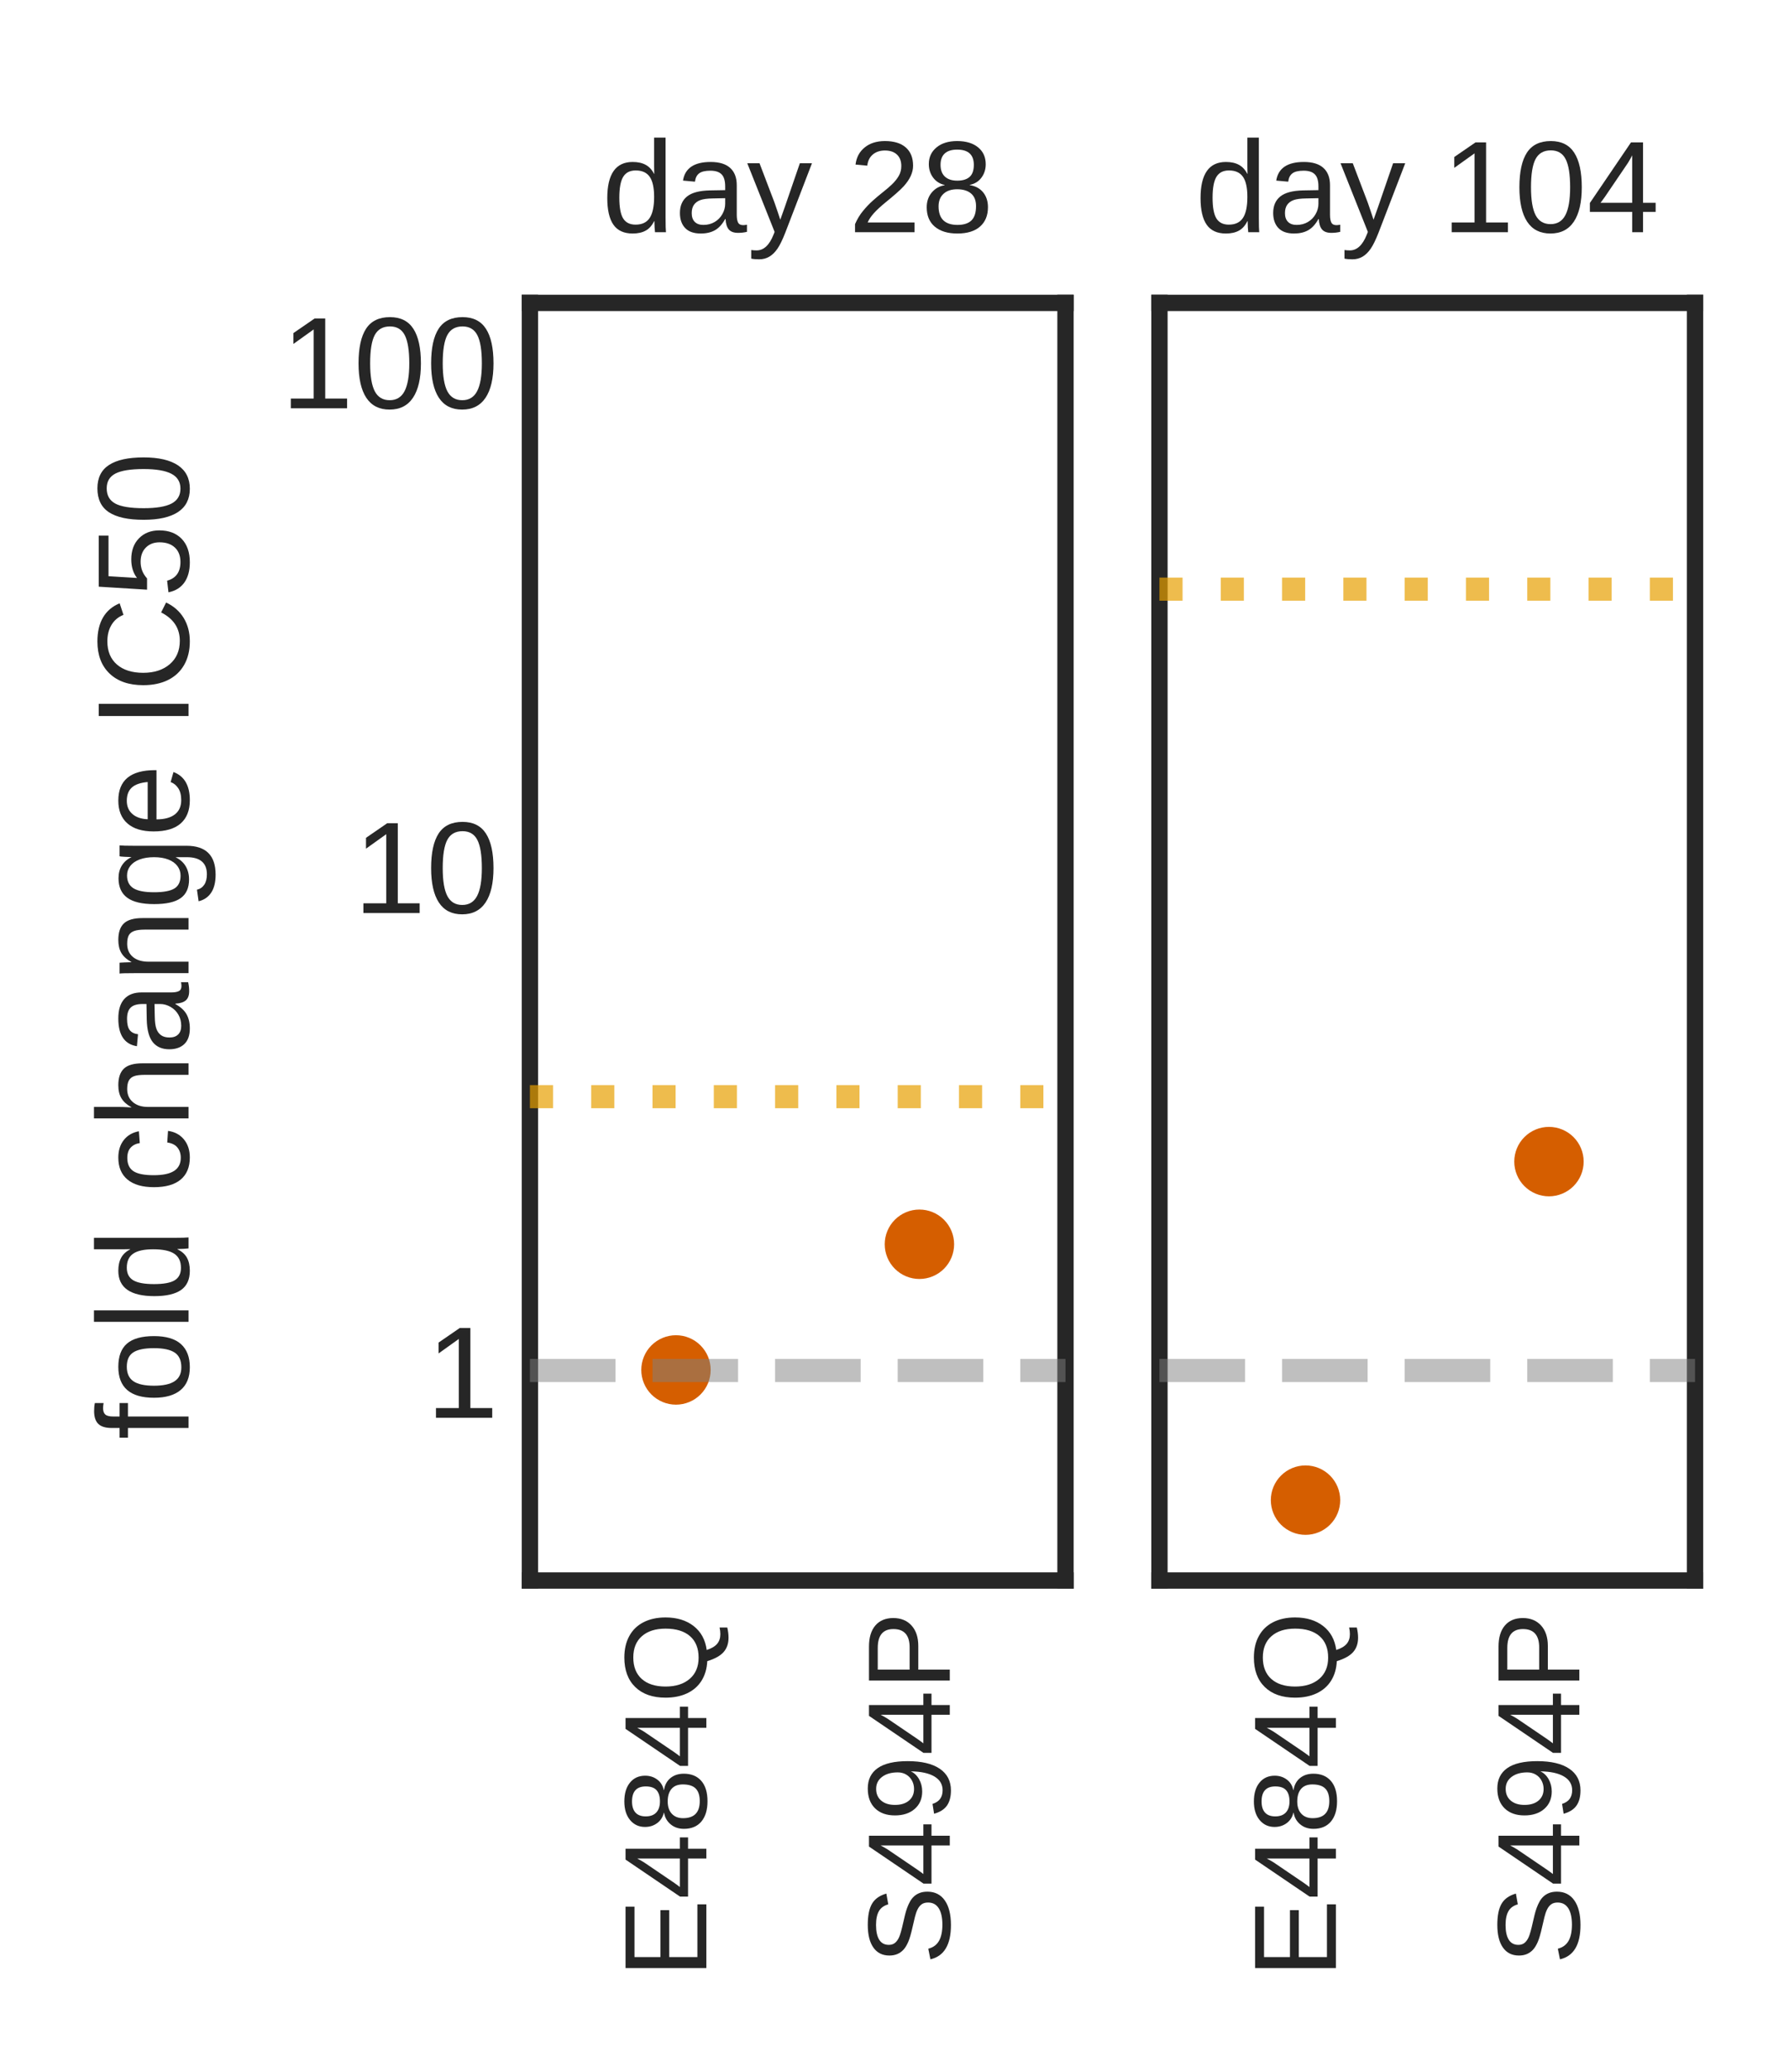 <?xml version="1.0" encoding="utf-8" standalone="no"?>
<!DOCTYPE svg PUBLIC "-//W3C//DTD SVG 1.1//EN"
  "http://www.w3.org/Graphics/SVG/1.1/DTD/svg11.dtd">
<!-- Created with matplotlib (https://matplotlib.org/) -->
<svg height="158.666pt" version="1.1" viewBox="0 0 137.085 158.666" width="137.085pt" xmlns="http://www.w3.org/2000/svg" xmlns:xlink="http://www.w3.org/1999/xlink">
 <defs>
  <style type="text/css">*{stroke-linecap:butt;stroke-linejoin:round;}</style>
 </defs>
 <g id="figure_1">
  <g id="patch_1">
   <path d="M 0 158.666 
L 137.085 158.666 
L 137.085 0 
L 0 0 
z
" style="fill:#ffffff;"/>
  </g>
  <g id="axes_1">
   <g id="patch_2">
    <path d="M 40.605 121.048 
L 81.645 121.048 
L 81.645 23.2 
L 40.605 23.2 
z
" style="fill:#ffffff;"/>
   </g>
   <g id="matplotlib.axis_1">
    <g id="xtick_1">
     <g id="line2d_1"/>
     <g id="text_1">
      <!-- E484Q -->
      <g style="fill:#262626;" transform="translate(54.125 151.466)rotate(-90)scale(0.09 -0.09)">
       <defs>
        <path d="M 8.203 0 
L 8.203 68.797 
L 60.406 68.797 
L 60.406 61.188 
L 17.531 61.188 
L 17.531 39.109 
L 57.469 39.109 
L 57.469 31.594 
L 17.531 31.594 
L 17.531 7.625 
L 62.406 7.625 
L 62.406 0 
z
" id="LiberationSans-69"/>
        <path d="M 43.016 15.578 
L 43.016 0 
L 34.719 0 
L 34.719 15.578 
L 2.297 15.578 
L 2.297 22.406 
L 33.797 68.797 
L 43.016 68.797 
L 43.016 22.516 
L 52.688 22.516 
L 52.688 15.578 
z
M 34.719 58.891 
Q 34.625 58.594 33.344 56.297 
Q 32.078 54 31.453 53.078 
L 13.812 27.094 
L 11.188 23.484 
L 10.406 22.516 
L 34.719 22.516 
z
" id="LiberationSans-52"/>
        <path d="M 51.266 19.188 
Q 51.266 9.672 45.203 4.344 
Q 39.156 -0.984 27.828 -0.984 
Q 16.797 -0.984 10.562 4.234 
Q 4.344 9.469 4.344 19.094 
Q 4.344 25.828 8.203 30.422 
Q 12.062 35.016 18.062 35.984 
L 18.062 36.188 
Q 12.453 37.5 9.203 41.891 
Q 5.953 46.297 5.953 52.203 
Q 5.953 60.062 11.828 64.938 
Q 17.719 69.828 27.641 69.828 
Q 37.797 69.828 43.672 65.031 
Q 49.562 60.25 49.562 52.094 
Q 49.562 46.188 46.281 41.797 
Q 43.016 37.406 37.359 36.281 
L 37.359 36.078 
Q 43.953 35.016 47.609 30.5 
Q 51.266 25.984 51.266 19.188 
z
M 40.438 51.609 
Q 40.438 63.281 27.641 63.281 
Q 21.438 63.281 18.188 60.344 
Q 14.938 57.422 14.938 51.609 
Q 14.938 45.703 18.281 42.594 
Q 21.625 39.5 27.734 39.5 
Q 33.938 39.5 37.188 42.359 
Q 40.438 45.219 40.438 51.609 
z
M 42.141 20.016 
Q 42.141 26.422 38.328 29.656 
Q 34.516 32.906 27.641 32.906 
Q 20.953 32.906 17.188 29.406 
Q 13.422 25.922 13.422 19.828 
Q 13.422 5.609 27.938 5.609 
Q 35.109 5.609 38.625 9.047 
Q 42.141 12.5 42.141 20.016 
z
" id="LiberationSans-56"/>
        <path d="M 73 34.719 
Q 73 20.172 65.672 10.797 
Q 58.344 1.422 45.312 -0.297 
Q 47.312 -6.453 50.562 -9.188 
Q 53.812 -11.922 58.797 -11.922 
Q 61.469 -11.922 64.406 -11.281 
L 64.406 -17.828 
Q 59.859 -18.891 55.719 -18.891 
Q 48.344 -18.891 43.578 -14.719 
Q 38.812 -10.547 35.797 -0.781 
Q 26.125 -0.297 19.109 4.125 
Q 12.109 8.547 8.422 16.422 
Q 4.734 24.312 4.734 34.719 
Q 4.734 51.219 13.766 60.516 
Q 22.797 69.828 38.922 69.828 
Q 49.422 69.828 57.125 65.641 
Q 64.844 61.469 68.922 53.516 
Q 73 45.562 73 34.719 
z
M 63.484 34.719 
Q 63.484 47.562 57.062 54.875 
Q 50.641 62.203 38.922 62.203 
Q 27.094 62.203 20.641 54.969 
Q 14.203 47.75 14.203 34.719 
Q 14.203 21.781 20.719 14.188 
Q 27.25 6.594 38.812 6.594 
Q 50.734 6.594 57.109 13.938 
Q 63.484 21.297 63.484 34.719 
z
" id="LiberationSans-81"/>
       </defs>
       <use xlink:href="#LiberationSans-69"/>
       <use x="66.699" xlink:href="#LiberationSans-52"/>
       <use x="122.314" xlink:href="#LiberationSans-56"/>
       <use x="177.93" xlink:href="#LiberationSans-52"/>
       <use x="233.545" xlink:href="#LiberationSans-81"/>
      </g>
     </g>
    </g>
    <g id="xtick_2">
     <g id="line2d_2"/>
     <g id="text_2">
      <!-- S494P -->
      <g style="fill:#262626;" transform="translate(72.779 150.469)rotate(-90)scale(0.09 -0.09)">
       <defs>
        <path d="M 62.109 19 
Q 62.109 9.469 54.656 4.234 
Q 47.219 -0.984 33.688 -0.984 
Q 8.547 -0.984 4.547 16.5 
L 13.578 18.312 
Q 15.141 12.109 20.219 9.203 
Q 25.297 6.297 34.031 6.297 
Q 43.062 6.297 47.969 9.391 
Q 52.875 12.5 52.875 18.5 
Q 52.875 21.875 51.344 23.969 
Q 49.812 26.078 47.016 27.438 
Q 44.234 28.812 40.375 29.734 
Q 36.531 30.672 31.844 31.734 
Q 23.688 33.547 19.453 35.344 
Q 15.234 37.156 12.797 39.375 
Q 10.359 41.609 9.062 44.578 
Q 7.766 47.562 7.766 51.422 
Q 7.766 60.25 14.531 65.031 
Q 21.297 69.828 33.891 69.828 
Q 45.609 69.828 51.812 66.234 
Q 58.016 62.641 60.5 54 
L 51.312 52.391 
Q 49.812 57.859 45.562 60.328 
Q 41.312 62.797 33.797 62.797 
Q 25.531 62.797 21.188 60.062 
Q 16.844 57.328 16.844 51.906 
Q 16.844 48.734 18.531 46.656 
Q 20.219 44.578 23.391 43.141 
Q 26.562 41.703 36.031 39.594 
Q 39.203 38.875 42.359 38.109 
Q 45.516 37.359 48.391 36.297 
Q 51.266 35.25 53.781 33.828 
Q 56.297 32.422 58.156 30.375 
Q 60.016 28.328 61.062 25.531 
Q 62.109 22.75 62.109 19 
z
" id="LiberationSans-83"/>
        <path d="M 50.875 35.797 
Q 50.875 18.062 44.406 8.531 
Q 37.938 -0.984 25.984 -0.984 
Q 17.922 -0.984 13.062 2.406 
Q 8.203 5.812 6.109 13.375 
L 14.5 14.703 
Q 17.141 6.109 26.125 6.109 
Q 33.688 6.109 37.844 13.141 
Q 42 20.172 42.188 33.203 
Q 40.234 28.812 35.5 26.141 
Q 30.766 23.484 25.094 23.484 
Q 15.828 23.484 10.25 29.828 
Q 4.688 36.188 4.688 46.688 
Q 4.688 57.469 10.734 63.641 
Q 16.797 69.828 27.594 69.828 
Q 39.062 69.828 44.969 61.328 
Q 50.875 52.828 50.875 35.797 
z
M 41.312 44.281 
Q 41.312 52.594 37.5 57.641 
Q 33.688 62.703 27.297 62.703 
Q 20.953 62.703 17.281 58.375 
Q 13.625 54.047 13.625 46.688 
Q 13.625 39.156 17.281 34.781 
Q 20.953 30.422 27.203 30.422 
Q 31 30.422 34.266 32.156 
Q 37.547 33.891 39.422 37.062 
Q 41.312 40.234 41.312 44.281 
z
" id="LiberationSans-57"/>
        <path d="M 61.422 48.094 
Q 61.422 38.328 55.047 32.562 
Q 48.688 26.812 37.75 26.812 
L 17.531 26.812 
L 17.531 0 
L 8.203 0 
L 8.203 68.797 
L 37.156 68.797 
Q 48.734 68.797 55.078 63.375 
Q 61.422 57.953 61.422 48.094 
z
M 52.047 48 
Q 52.047 61.328 36.031 61.328 
L 17.531 61.328 
L 17.531 34.188 
L 36.422 34.188 
Q 52.047 34.188 52.047 48 
z
" id="LiberationSans-80"/>
       </defs>
       <use xlink:href="#LiberationSans-83"/>
       <use x="66.699" xlink:href="#LiberationSans-52"/>
       <use x="122.314" xlink:href="#LiberationSans-57"/>
       <use x="177.93" xlink:href="#LiberationSans-52"/>
       <use x="233.545" xlink:href="#LiberationSans-80"/>
      </g>
     </g>
    </g>
   </g>
   <g id="matplotlib.axis_2">
    <g id="ytick_1">
     <g id="line2d_3"/>
     <g id="text_3">
      <!-- 1 -->
      <g style="fill:#262626;" transform="translate(32.644 108.587)scale(0.1 -0.1)">
       <defs>
        <path d="M 7.625 0 
L 7.625 7.469 
L 25.141 7.469 
L 25.141 60.406 
L 9.625 49.312 
L 9.625 57.625 
L 25.875 68.797 
L 33.984 68.797 
L 33.984 7.469 
L 50.734 7.469 
L 50.734 0 
z
" id="LiberationSans-49"/>
       </defs>
       <use xlink:href="#LiberationSans-49"/>
      </g>
     </g>
    </g>
    <g id="ytick_2">
     <g id="line2d_4"/>
     <g id="text_4">
      <!-- 10 -->
      <g style="fill:#262626;" transform="translate(27.083 69.929)scale(0.1 -0.1)">
       <defs>
        <path d="M 51.703 34.422 
Q 51.703 17.188 45.625 8.094 
Q 39.547 -0.984 27.688 -0.984 
Q 15.828 -0.984 9.859 8.047 
Q 3.906 17.094 3.906 34.422 
Q 3.906 52.156 9.688 60.984 
Q 15.484 69.828 27.984 69.828 
Q 40.141 69.828 45.922 60.891 
Q 51.703 51.953 51.703 34.422 
z
M 42.781 34.422 
Q 42.781 49.312 39.328 56 
Q 35.891 62.703 27.984 62.703 
Q 19.875 62.703 16.328 56.109 
Q 12.797 49.516 12.797 34.422 
Q 12.797 19.781 16.375 12.984 
Q 19.969 6.203 27.781 6.203 
Q 35.547 6.203 39.156 13.125 
Q 42.781 20.062 42.781 34.422 
z
" id="LiberationSans-48"/>
       </defs>
       <use xlink:href="#LiberationSans-49"/>
       <use x="55.615" xlink:href="#LiberationSans-48"/>
      </g>
     </g>
    </g>
    <g id="ytick_3">
     <g id="line2d_5"/>
     <g id="text_5">
      <!-- 100 -->
      <g style="fill:#262626;" transform="translate(21.522 31.271)scale(0.1 -0.1)">
       <use xlink:href="#LiberationSans-49"/>
       <use x="55.615" xlink:href="#LiberationSans-48"/>
       <use x="111.23" xlink:href="#LiberationSans-48"/>
      </g>
     </g>
    </g>
    <g id="ytick_4">
     <g id="line2d_6"/>
    </g>
    <g id="ytick_5">
     <g id="line2d_7"/>
    </g>
    <g id="ytick_6">
     <g id="line2d_8"/>
    </g>
    <g id="ytick_7">
     <g id="line2d_9"/>
    </g>
    <g id="ytick_8">
     <g id="line2d_10"/>
    </g>
    <g id="ytick_9">
     <g id="line2d_11"/>
    </g>
    <g id="ytick_10">
     <g id="line2d_12"/>
    </g>
    <g id="ytick_11">
     <g id="line2d_13"/>
    </g>
    <g id="ytick_12">
     <g id="line2d_14"/>
    </g>
    <g id="ytick_13">
     <g id="line2d_15"/>
    </g>
    <g id="ytick_14">
     <g id="line2d_16"/>
    </g>
    <g id="ytick_15">
     <g id="line2d_17"/>
    </g>
    <g id="ytick_16">
     <g id="line2d_18"/>
    </g>
    <g id="ytick_17">
     <g id="line2d_19"/>
    </g>
    <g id="ytick_18">
     <g id="line2d_20"/>
    </g>
    <g id="ytick_19">
     <g id="line2d_21"/>
    </g>
    <g id="ytick_20">
     <g id="line2d_22"/>
    </g>
    <g id="ytick_21">
     <g id="line2d_23"/>
    </g>
    <g id="ytick_22">
     <g id="line2d_24"/>
    </g>
    <g id="ytick_23">
     <g id="line2d_25"/>
    </g>
    <g id="ytick_24">
     <g id="line2d_26"/>
    </g>
    <g id="ytick_25">
     <g id="line2d_27"/>
    </g>
    <g id="text_6">
     <!-- fold change IC50 -->
     <g style="fill:#262626;" transform="translate(14.447 110.25)rotate(-90)scale(0.1 -0.1)">
      <defs>
       <path d="M 17.625 46.438 
L 17.625 0 
L 8.844 0 
L 8.844 46.438 
L 1.422 46.438 
L 1.422 52.828 
L 8.844 52.828 
L 8.844 58.797 
Q 8.844 66.016 12.016 69.188 
Q 15.188 72.359 21.734 72.359 
Q 25.391 72.359 27.938 71.781 
L 27.938 65.094 
Q 25.734 65.484 24.031 65.484 
Q 20.656 65.484 19.141 63.766 
Q 17.625 62.062 17.625 57.562 
L 17.625 52.828 
L 27.938 52.828 
L 27.938 46.438 
z
" id="LiberationSans-102"/>
       <path d="M 51.422 26.469 
Q 51.422 12.594 45.312 5.797 
Q 39.203 -0.984 27.594 -0.984 
Q 16.016 -0.984 10.109 6.078 
Q 4.203 13.141 4.203 26.469 
Q 4.203 53.812 27.875 53.812 
Q 39.984 53.812 45.703 47.141 
Q 51.422 40.484 51.422 26.469 
z
M 42.188 26.469 
Q 42.188 37.406 38.938 42.359 
Q 35.688 47.312 28.031 47.312 
Q 20.312 47.312 16.859 42.25 
Q 13.422 37.203 13.422 26.469 
Q 13.422 16.016 16.812 10.766 
Q 20.219 5.516 27.484 5.516 
Q 35.406 5.516 38.797 10.594 
Q 42.188 15.672 42.188 26.469 
z
" id="LiberationSans-111"/>
       <path d="M 6.734 0 
L 6.734 72.469 
L 15.531 72.469 
L 15.531 0 
z
" id="LiberationSans-108"/>
       <path d="M 40.094 8.5 
Q 37.641 3.422 33.609 1.219 
Q 29.594 -0.984 23.641 -0.984 
Q 13.625 -0.984 8.906 5.75 
Q 4.203 12.5 4.203 26.172 
Q 4.203 53.812 23.641 53.812 
Q 29.641 53.812 33.641 51.609 
Q 37.641 49.422 40.094 44.625 
L 40.188 44.625 
L 40.094 50.531 
L 40.094 72.469 
L 48.875 72.469 
L 48.875 10.891 
Q 48.875 2.641 49.172 0 
L 40.766 0 
Q 40.625 0.781 40.453 3.609 
Q 40.281 6.453 40.281 8.5 
z
M 13.422 26.469 
Q 13.422 15.375 16.344 10.594 
Q 19.281 5.812 25.875 5.812 
Q 33.344 5.812 36.719 10.984 
Q 40.094 16.156 40.094 27.047 
Q 40.094 37.547 36.719 42.422 
Q 33.344 47.312 25.984 47.312 
Q 19.344 47.312 16.375 42.406 
Q 13.422 37.5 13.422 26.469 
z
" id="LiberationSans-100"/>
       <path id="LiberationSans-32"/>
       <path d="M 13.422 26.656 
Q 13.422 16.109 16.734 11.031 
Q 20.062 5.953 26.766 5.953 
Q 31.453 5.953 34.594 8.484 
Q 37.75 11.031 38.484 16.312 
L 47.359 15.719 
Q 46.344 8.109 40.875 3.562 
Q 35.406 -0.984 27 -0.984 
Q 15.922 -0.984 10.078 6.016 
Q 4.25 13.031 4.25 26.469 
Q 4.25 39.797 10.109 46.797 
Q 15.969 53.812 26.906 53.812 
Q 35.016 53.812 40.359 49.609 
Q 45.703 45.406 47.078 38.031 
L 38.031 37.359 
Q 37.359 41.75 34.562 44.328 
Q 31.781 46.922 26.656 46.922 
Q 19.672 46.922 16.547 42.281 
Q 13.422 37.641 13.422 26.656 
z
" id="LiberationSans-99"/>
       <path d="M 15.484 43.797 
Q 18.312 48.969 22.281 51.391 
Q 26.266 53.812 32.375 53.812 
Q 40.969 53.812 45.047 49.531 
Q 49.125 45.266 49.125 35.203 
L 49.125 0 
L 40.281 0 
L 40.281 33.5 
Q 40.281 39.062 39.25 41.766 
Q 38.234 44.484 35.891 45.75 
Q 33.547 47.016 29.391 47.016 
Q 23.188 47.016 19.453 42.719 
Q 15.719 38.422 15.719 31.156 
L 15.719 0 
L 6.938 0 
L 6.938 72.469 
L 15.719 72.469 
L 15.719 53.609 
Q 15.719 50.641 15.547 47.453 
Q 15.375 44.281 15.328 43.797 
z
" id="LiberationSans-104"/>
       <path d="M 20.219 -0.984 
Q 12.25 -0.984 8.25 3.219 
Q 4.25 7.422 4.25 14.75 
Q 4.25 22.953 9.641 27.344 
Q 15.047 31.734 27.047 32.031 
L 38.922 32.234 
L 38.922 35.109 
Q 38.922 41.547 36.188 44.328 
Q 33.453 47.125 27.594 47.125 
Q 21.688 47.125 19 45.109 
Q 16.312 43.109 15.766 38.719 
L 6.594 39.547 
Q 8.844 53.812 27.781 53.812 
Q 37.75 53.812 42.766 49.234 
Q 47.797 44.672 47.797 36.031 
L 47.797 13.281 
Q 47.797 9.375 48.828 7.391 
Q 49.859 5.422 52.734 5.422 
Q 54 5.422 55.609 5.766 
L 55.609 0.297 
Q 52.297 -0.484 48.828 -0.484 
Q 43.953 -0.484 41.719 2.078 
Q 39.5 4.641 39.203 10.109 
L 38.922 10.109 
Q 35.547 4.047 31.078 1.531 
Q 26.609 -0.984 20.219 -0.984 
z
M 22.219 5.609 
Q 27.047 5.609 30.812 7.812 
Q 34.578 10.016 36.75 13.844 
Q 38.922 17.672 38.922 21.734 
L 38.922 26.078 
L 29.297 25.875 
Q 23.094 25.781 19.891 24.609 
Q 16.703 23.438 14.984 21 
Q 13.281 18.562 13.281 14.594 
Q 13.281 10.297 15.594 7.953 
Q 17.922 5.609 22.219 5.609 
z
" id="LiberationSans-97"/>
       <path d="M 40.281 0 
L 40.281 33.5 
Q 40.281 38.719 39.25 41.594 
Q 38.234 44.484 35.984 45.75 
Q 33.734 47.016 29.391 47.016 
Q 23.047 47.016 19.375 42.672 
Q 15.719 38.328 15.719 30.609 
L 15.719 0 
L 6.938 0 
L 6.938 41.547 
Q 6.938 50.781 6.641 52.828 
L 14.938 52.828 
Q 14.984 52.594 15.031 51.516 
Q 15.094 50.438 15.156 49.047 
Q 15.234 47.656 15.328 43.797 
L 15.484 43.797 
Q 18.5 49.266 22.484 51.531 
Q 26.469 53.812 32.375 53.812 
Q 41.062 53.812 45.094 49.484 
Q 49.125 45.172 49.125 35.203 
L 49.125 0 
z
" id="LiberationSans-110"/>
       <path d="M 26.766 -20.75 
Q 18.109 -20.75 12.984 -17.359 
Q 7.859 -13.969 6.391 -7.719 
L 15.234 -6.453 
Q 16.109 -10.109 19.109 -12.078 
Q 22.125 -14.062 27 -14.062 
Q 40.141 -14.062 40.141 1.312 
L 40.141 9.812 
L 40.047 9.812 
Q 37.547 4.734 33.203 2.172 
Q 28.859 -0.391 23.047 -0.391 
Q 13.328 -0.391 8.766 6.047 
Q 4.203 12.5 4.203 26.312 
Q 4.203 40.328 9.109 46.984 
Q 14.016 53.656 24.031 53.656 
Q 29.641 53.656 33.766 51.094 
Q 37.891 48.531 40.141 43.797 
L 40.234 43.797 
Q 40.234 45.266 40.422 48.875 
Q 40.625 52.484 40.828 52.828 
L 49.172 52.828 
Q 48.875 50.203 48.875 41.891 
L 48.875 1.516 
Q 48.875 -20.75 26.766 -20.75 
z
M 40.141 26.422 
Q 40.141 32.859 38.375 37.516 
Q 36.625 42.188 33.422 44.656 
Q 30.219 47.125 26.172 47.125 
Q 19.438 47.125 16.359 42.234 
Q 13.281 37.359 13.281 26.422 
Q 13.281 15.578 16.156 10.844 
Q 19.047 6.109 26.031 6.109 
Q 30.172 6.109 33.391 8.547 
Q 36.625 10.984 38.375 15.547 
Q 40.141 20.125 40.141 26.422 
z
" id="LiberationSans-103"/>
       <path d="M 13.484 24.562 
Q 13.484 15.484 17.234 10.547 
Q 21 5.609 28.219 5.609 
Q 33.938 5.609 37.375 7.906 
Q 40.828 10.203 42.047 13.719 
L 49.75 11.531 
Q 45.016 -0.984 28.219 -0.984 
Q 16.5 -0.984 10.375 6 
Q 4.25 12.984 4.25 26.766 
Q 4.25 39.844 10.375 46.828 
Q 16.5 53.812 27.875 53.812 
Q 51.172 53.812 51.172 25.734 
L 51.172 24.562 
z
M 42.094 31.297 
Q 41.359 39.656 37.844 43.484 
Q 34.328 47.312 27.734 47.312 
Q 21.344 47.312 17.609 43.031 
Q 13.875 38.766 13.578 31.297 
z
" id="LiberationSans-101"/>
       <path d="M 9.234 0 
L 9.234 68.797 
L 18.562 68.797 
L 18.562 0 
z
" id="LiberationSans-73"/>
       <path d="M 38.672 62.203 
Q 27.25 62.203 20.891 54.859 
Q 14.547 47.516 14.547 34.719 
Q 14.547 22.078 21.156 14.375 
Q 27.781 6.688 39.062 6.688 
Q 53.516 6.688 60.797 21 
L 68.406 17.188 
Q 64.156 8.297 56.469 3.656 
Q 48.781 -0.984 38.625 -0.984 
Q 28.219 -0.984 20.625 3.344 
Q 13.031 7.672 9.047 15.703 
Q 5.078 23.734 5.078 34.719 
Q 5.078 51.172 13.969 60.5 
Q 22.859 69.828 38.578 69.828 
Q 49.562 69.828 56.938 65.531 
Q 64.312 61.234 67.781 52.781 
L 58.938 49.859 
Q 56.547 55.859 51.25 59.031 
Q 45.953 62.203 38.672 62.203 
z
" id="LiberationSans-67"/>
       <path d="M 51.422 22.406 
Q 51.422 11.531 44.953 5.266 
Q 38.484 -0.984 27 -0.984 
Q 17.391 -0.984 11.469 3.219 
Q 5.562 7.422 4 15.375 
L 12.891 16.406 
Q 15.672 6.203 27.203 6.203 
Q 34.281 6.203 38.281 10.469 
Q 42.281 14.75 42.281 22.219 
Q 42.281 28.719 38.25 32.719 
Q 34.234 36.719 27.391 36.719 
Q 23.828 36.719 20.75 35.594 
Q 17.672 34.469 14.594 31.781 
L 6 31.781 
L 8.297 68.797 
L 47.406 68.797 
L 47.406 61.328 
L 16.312 61.328 
L 14.984 39.5 
Q 20.703 43.891 29.203 43.891 
Q 39.359 43.891 45.391 37.938 
Q 51.422 31.984 51.422 22.406 
z
" id="LiberationSans-53"/>
      </defs>
      <use xlink:href="#LiberationSans-102"/>
      <use x="27.783" xlink:href="#LiberationSans-111"/>
      <use x="83.398" xlink:href="#LiberationSans-108"/>
      <use x="105.615" xlink:href="#LiberationSans-100"/>
      <use x="161.23" xlink:href="#LiberationSans-32"/>
      <use x="189.014" xlink:href="#LiberationSans-99"/>
      <use x="239.014" xlink:href="#LiberationSans-104"/>
      <use x="294.629" xlink:href="#LiberationSans-97"/>
      <use x="350.244" xlink:href="#LiberationSans-110"/>
      <use x="405.859" xlink:href="#LiberationSans-103"/>
      <use x="461.475" xlink:href="#LiberationSans-101"/>
      <use x="517.09" xlink:href="#LiberationSans-32"/>
      <use x="544.873" xlink:href="#LiberationSans-73"/>
      <use x="572.656" xlink:href="#LiberationSans-67"/>
      <use x="644.873" xlink:href="#LiberationSans-53"/>
      <use x="700.488" xlink:href="#LiberationSans-48"/>
     </g>
    </g>
   </g>
   <g id="PathCollection_1">
    <path clip-path="url(#p2d81f8166d)" d="M 51.797 107.137 
C 52.385 107.137 52.949 106.903 53.364 106.488 
C 53.78 106.072 54.013 105.509 54.013 104.921 
C 54.013 104.333 53.78 103.77 53.364 103.354 
C 52.949 102.939 52.385 102.705 51.797 102.705 
C 51.21 102.705 50.646 102.939 50.231 103.354 
C 49.815 103.77 49.582 104.333 49.582 104.921 
C 49.582 105.509 49.815 106.072 50.231 106.488 
C 50.646 106.903 51.21 107.137 51.797 107.137 
z
" style="fill:#d55e00;stroke:#d55e00;stroke-width:0.886;"/>
    <path clip-path="url(#p2d81f8166d)" d="M 70.452 97.511 
C 71.04 97.511 71.603 97.277 72.019 96.862 
C 72.434 96.446 72.668 95.883 72.668 95.295 
C 72.668 94.707 72.434 94.144 72.019 93.728 
C 71.603 93.313 71.04 93.079 70.452 93.079 
C 69.864 93.079 69.301 93.313 68.885 93.728 
C 68.47 94.144 68.236 94.707 68.236 95.295 
C 68.236 95.883 68.47 96.446 68.885 96.862 
C 69.301 97.277 69.864 97.511 70.452 97.511 
z
" style="fill:#d55e00;stroke:#d55e00;stroke-width:0.886;"/>
   </g>
   <g id="patch_3">
    <path d="M 40.605 23.2 
L 81.645 23.2 
L 81.645 7.2 
L 40.605 7.2 
z
" style="fill:none;"/>
   </g>
   <g id="patch_4">
    <path d="M 40.605 121.048 
L 40.605 23.2 
" style="fill:none;stroke:#262626;stroke-linecap:square;stroke-linejoin:miter;stroke-width:1.25;"/>
   </g>
   <g id="patch_5">
    <path d="M 81.645 121.048 
L 81.645 23.2 
" style="fill:none;stroke:#262626;stroke-linecap:square;stroke-linejoin:miter;stroke-width:1.25;"/>
   </g>
   <g id="patch_6">
    <path d="M 40.605 121.048 
L 81.645 121.048 
" style="fill:none;stroke:#262626;stroke-linecap:square;stroke-linejoin:miter;stroke-width:1.25;"/>
   </g>
   <g id="patch_7">
    <path d="M 40.605 23.2 
L 81.645 23.2 
" style="fill:none;stroke:#262626;stroke-linecap:square;stroke-linejoin:miter;stroke-width:1.25;"/>
   </g>
   <g id="LineCollection_1">
    <path clip-path="url(#p2d81f8166d)" d="M 40.605 104.963 
L 81.645 104.963 
" style="fill:none;stroke:#808080;stroke-dasharray:6.558,2.836;stroke-dashoffset:0;stroke-opacity:0.502;stroke-width:1.772;"/>
   </g>
   <g id="text_7">
    <!-- day 28 -->
    <g style="fill:#262626;" transform="translate(46.114 17.786)scale(0.1 -0.1)">
     <defs>
      <path d="M 9.328 -20.75 
Q 5.719 -20.75 3.266 -20.219 
L 3.266 -13.625 
Q 5.125 -13.922 7.375 -13.922 
Q 15.578 -13.922 20.359 -1.859 
L 21.188 0.25 
L 0.25 52.828 
L 9.625 52.828 
L 20.75 23.641 
Q 21 22.953 21.344 22 
Q 21.688 21.047 23.531 15.625 
Q 25.391 10.203 25.531 9.578 
L 28.953 19.188 
L 40.531 52.828 
L 49.812 52.828 
L 29.5 0 
Q 26.219 -8.453 23.391 -12.578 
Q 20.562 -16.703 17.109 -18.719 
Q 13.672 -20.75 9.328 -20.75 
z
" id="LiberationSans-121"/>
      <path d="M 5.031 0 
L 5.031 6.203 
Q 7.516 11.922 11.109 16.281 
Q 14.703 20.656 18.656 24.188 
Q 22.609 27.734 26.484 30.766 
Q 30.375 33.797 33.5 36.812 
Q 36.625 39.844 38.547 43.156 
Q 40.484 46.484 40.484 50.688 
Q 40.484 56.344 37.156 59.469 
Q 33.844 62.594 27.938 62.594 
Q 22.312 62.594 18.672 59.547 
Q 15.047 56.5 14.406 50.984 
L 5.422 51.812 
Q 6.391 60.062 12.422 64.938 
Q 18.453 69.828 27.938 69.828 
Q 38.328 69.828 43.922 64.922 
Q 49.516 60.016 49.516 50.984 
Q 49.516 46.969 47.672 43.016 
Q 45.844 39.062 42.234 35.109 
Q 38.625 31.156 28.422 22.859 
Q 22.797 18.266 19.469 14.578 
Q 16.156 10.891 14.703 7.469 
L 50.594 7.469 
L 50.594 0 
z
" id="LiberationSans-50"/>
     </defs>
     <use xlink:href="#LiberationSans-100"/>
     <use x="55.615" xlink:href="#LiberationSans-97"/>
     <use x="111.23" xlink:href="#LiberationSans-121"/>
     <use x="161.23" xlink:href="#LiberationSans-32"/>
     <use x="189.014" xlink:href="#LiberationSans-50"/>
     <use x="244.629" xlink:href="#LiberationSans-56"/>
    </g>
   </g>
   <g id="LineCollection_2">
    <path clip-path="url(#p2d81f8166d)" d="M 40.605 83.991 
L 81.645 83.991 
" style="fill:none;stroke:#e69f00;stroke-dasharray:1.772,2.925;stroke-dashoffset:0;stroke-opacity:0.698;stroke-width:1.772;"/>
   </g>
  </g>
  <g id="axes_2">
   <g id="patch_8">
    <path d="M 88.845 121.048 
L 129.885 121.048 
L 129.885 23.2 
L 88.845 23.2 
z
" style="fill:#ffffff;"/>
   </g>
   <g id="matplotlib.axis_3">
    <g id="xtick_3">
     <g id="line2d_28"/>
     <g id="text_8">
      <!-- E484Q -->
      <g style="fill:#262626;" transform="translate(102.365 151.466)rotate(-90)scale(0.09 -0.09)">
       <use xlink:href="#LiberationSans-69"/>
       <use x="66.699" xlink:href="#LiberationSans-52"/>
       <use x="122.314" xlink:href="#LiberationSans-56"/>
       <use x="177.93" xlink:href="#LiberationSans-52"/>
       <use x="233.545" xlink:href="#LiberationSans-81"/>
      </g>
     </g>
    </g>
    <g id="xtick_4">
     <g id="line2d_29"/>
     <g id="text_9">
      <!-- S494P -->
      <g style="fill:#262626;" transform="translate(121.019 150.469)rotate(-90)scale(0.09 -0.09)">
       <use xlink:href="#LiberationSans-83"/>
       <use x="66.699" xlink:href="#LiberationSans-52"/>
       <use x="122.314" xlink:href="#LiberationSans-57"/>
       <use x="177.93" xlink:href="#LiberationSans-52"/>
       <use x="233.545" xlink:href="#LiberationSans-80"/>
      </g>
     </g>
    </g>
   </g>
   <g id="matplotlib.axis_4">
    <g id="ytick_26"/>
    <g id="ytick_27"/>
    <g id="ytick_28"/>
    <g id="ytick_29"/>
    <g id="ytick_30"/>
    <g id="ytick_31"/>
    <g id="ytick_32"/>
    <g id="ytick_33"/>
    <g id="ytick_34"/>
    <g id="ytick_35"/>
    <g id="ytick_36"/>
    <g id="ytick_37"/>
    <g id="ytick_38"/>
    <g id="ytick_39"/>
    <g id="ytick_40"/>
    <g id="ytick_41"/>
    <g id="ytick_42"/>
    <g id="ytick_43"/>
    <g id="ytick_44"/>
    <g id="ytick_45"/>
    <g id="ytick_46"/>
    <g id="ytick_47"/>
    <g id="ytick_48"/>
    <g id="ytick_49"/>
    <g id="ytick_50"/>
   </g>
   <g id="PathCollection_2">
    <path clip-path="url(#p5be3eb9bce)" d="M 100.037 117.108 
C 100.625 117.108 101.189 116.874 101.604 116.459 
C 102.02 116.043 102.253 115.48 102.253 114.892 
C 102.253 114.305 102.02 113.741 101.604 113.326 
C 101.189 112.91 100.625 112.677 100.037 112.677 
C 99.45 112.677 98.886 112.91 98.471 113.326 
C 98.055 113.741 97.822 114.305 97.822 114.892 
C 97.822 115.48 98.055 116.043 98.471 116.459 
C 98.886 116.874 99.45 117.108 100.037 117.108 
z
" style="fill:#d55e00;stroke:#d55e00;stroke-width:0.886;"/>
    <path clip-path="url(#p5be3eb9bce)" d="M 118.692 91.181 
C 119.28 91.181 119.843 90.947 120.259 90.532 
C 120.674 90.116 120.908 89.553 120.908 88.965 
C 120.908 88.377 120.674 87.814 120.259 87.398 
C 119.843 86.983 119.28 86.749 118.692 86.749 
C 118.104 86.749 117.541 86.983 117.125 87.398 
C 116.71 87.814 116.476 88.377 116.476 88.965 
C 116.476 89.553 116.71 90.116 117.125 90.532 
C 117.541 90.947 118.104 91.181 118.692 91.181 
z
" style="fill:#d55e00;stroke:#d55e00;stroke-width:0.886;"/>
   </g>
   <g id="patch_9">
    <path d="M 88.845 23.2 
L 129.885 23.2 
L 129.885 7.2 
L 88.845 7.2 
z
" style="fill:none;"/>
   </g>
   <g id="patch_10">
    <path d="M 88.845 121.048 
L 88.845 23.2 
" style="fill:none;stroke:#262626;stroke-linecap:square;stroke-linejoin:miter;stroke-width:1.25;"/>
   </g>
   <g id="patch_11">
    <path d="M 129.885 121.048 
L 129.885 23.2 
" style="fill:none;stroke:#262626;stroke-linecap:square;stroke-linejoin:miter;stroke-width:1.25;"/>
   </g>
   <g id="patch_12">
    <path d="M 88.845 121.048 
L 129.885 121.048 
" style="fill:none;stroke:#262626;stroke-linecap:square;stroke-linejoin:miter;stroke-width:1.25;"/>
   </g>
   <g id="patch_13">
    <path d="M 88.845 23.2 
L 129.885 23.2 
" style="fill:none;stroke:#262626;stroke-linecap:square;stroke-linejoin:miter;stroke-width:1.25;"/>
   </g>
   <g id="LineCollection_3">
    <path clip-path="url(#p5be3eb9bce)" d="M 88.845 104.963 
L 129.885 104.963 
" style="fill:none;stroke:#808080;stroke-dasharray:6.558,2.836;stroke-dashoffset:0;stroke-opacity:0.502;stroke-width:1.772;"/>
   </g>
   <g id="text_10">
    <!-- day 104 -->
    <g style="fill:#262626;" transform="translate(91.573 17.786)scale(0.1 -0.1)">
     <use xlink:href="#LiberationSans-100"/>
     <use x="55.615" xlink:href="#LiberationSans-97"/>
     <use x="111.23" xlink:href="#LiberationSans-121"/>
     <use x="161.23" xlink:href="#LiberationSans-32"/>
     <use x="189.014" xlink:href="#LiberationSans-49"/>
     <use x="244.629" xlink:href="#LiberationSans-48"/>
     <use x="300.244" xlink:href="#LiberationSans-52"/>
    </g>
   </g>
   <g id="LineCollection_4">
    <path clip-path="url(#p5be3eb9bce)" d="M 88.845 45.121 
L 129.885 45.121 
" style="fill:none;stroke:#e69f00;stroke-dasharray:1.772,2.925;stroke-dashoffset:0;stroke-opacity:0.698;stroke-width:1.772;"/>
   </g>
  </g>
 </g>
 <defs>
  <clipPath id="p2d81f8166d">
   <rect height="97.848" width="41.04" x="40.605" y="23.2"/>
  </clipPath>
  <clipPath id="p5be3eb9bce">
   <rect height="97.848" width="41.04" x="88.845" y="23.2"/>
  </clipPath>
 </defs>
</svg>
